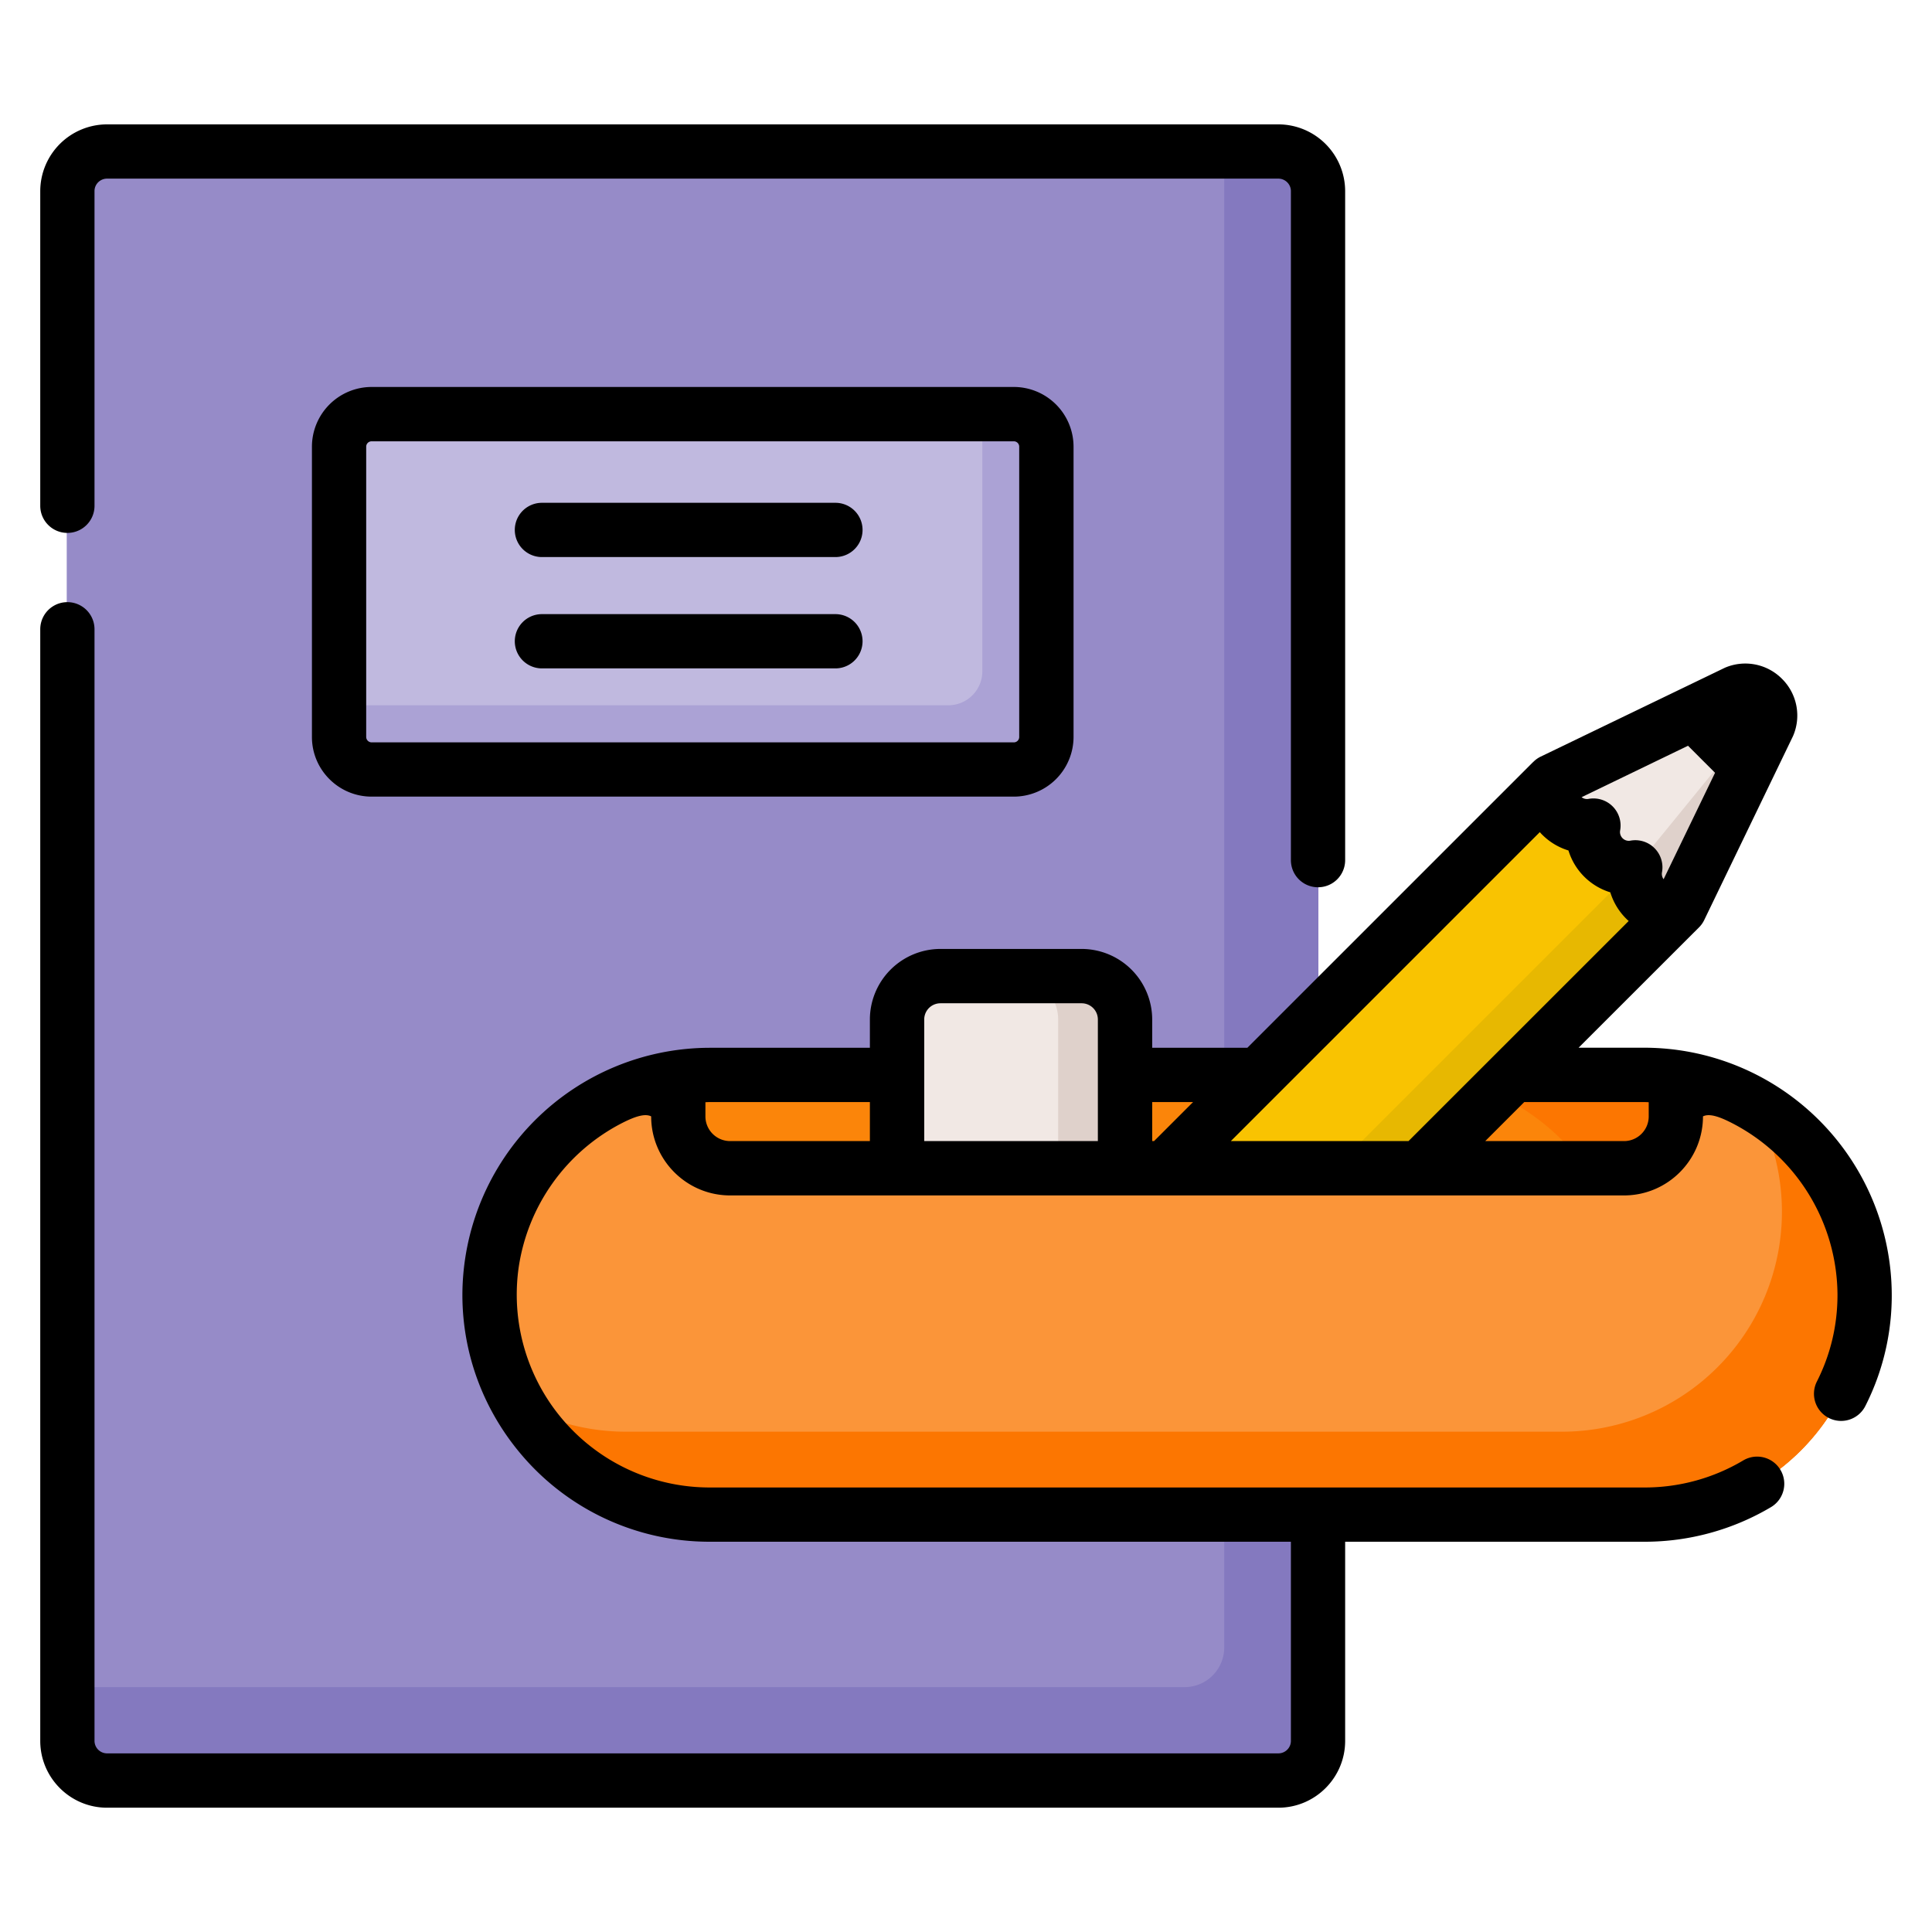 <svg width="24" height="24" fill="none" xmlns="http://www.w3.org/2000/svg">
  <defs/>
  <path d="M15.917 22.126H1.288a.459.459 0 01-.459-.46V2.334c0-.253.206-.459.46-.459h14.628c.254 0 .46.206.46.46v19.333a.459.459 0 01-.46.459z" fill="#968BC8"/>
  <path d="M15.883 1.874h-.675v18.59c0 .273-.22.494-.493.494H.83v.674c0 .273.221.494.493.494h14.56c.273 0 .494-.221.494-.494V2.368a.493.493 0 00-.493-.494z" fill="#8479BF"/>
  <path d="M20.44 18.82H8.807a2.73 2.73 0 01-2.73-2.731v-.004a2.73 2.73 0 012.73-2.73h11.631a2.73 2.73 0 012.731 2.73v.004a2.73 2.73 0 01-2.73 2.73z" fill="#FB850A"/>
  <path d="M20.438 13.354h-2.975a2.733 2.733 0 110 5.466h2.975a2.733 2.733 0 000-5.466z" fill="#FC7601"/>
  <path d="M21.167 10.672l.81-1.678a.31.31 0 00-.398-.398l-1.677.81-.612.295-.004.005-6.007 6.006 1.582 1.582 6.007-6.007.004-.004.295-.611z" fill="#F1E8E4"/>
  <path d="M21.978 8.994a.306.306 0 00-.045-.294.332.332 0 01-.055.162l-1.56 1.912-5.988 5.989.531.53 6.007-6.006.004-.004 1.106-2.289z" fill="#DFD1CB"/>
  <path d="M20.442 11.17a.447.447 0 01-.123-.396.447.447 0 01-.52-.52.447.447 0 01-.513-.548l-6.007 6.006 1.582 1.582 6.007-6.007a.447.447 0 01-.425-.117z" fill="#F3AA38"/>
  <path d="M20.442 11.17a.447.447 0 01-.123-.396.447.447 0 01-.52-.52.447.447 0 01-.513-.548l-6.007 6.006 1.582 1.582 6.007-6.007a.447.447 0 01-.425-.117z" fill="#F9C301"/>
  <path d="M14.33 16.763l.531.53 5.997-5.995-.007-.007a.446.446 0 01-.532-.517l-5.989 5.989z" fill="#E7B801"/>
  <path d="M21.564 9.85l.414-.856a.31.31 0 00-.399-.398l-.856.414.84.84z" fill="#968BC8"/>
  <path d="M21.992 8.936a.292.292 0 00.004-.029v-.016a.28.28 0 00-.017-.107l-.006-.015a.313.313 0 00-.011-.024l-.006-.012a.309.309 0 00-.022-.033.331.331 0 01-.056.162l-.585.718.271.27.414-.856a.33.33 0 00.012-.044l.003-.014z" fill="#8479BF"/>
  <path d="M12.595 9.558H4.612a.405.405 0 01-.405-.405V5.544c0-.223.181-.404.405-.404h7.983c.223 0 .404.18.404.404v3.61a.405.405 0 01-.404.404z" fill="#C0B9DF"/>
  <path d="M12.594 5.14h-.391v3.2a.422.422 0 01-.422.421H4.207v.392c0 .223.181.405.405.405h7.982A.405.405 0 0013 9.153V5.545a.405.405 0 00-.405-.405z" fill="#ABA2D5"/>
  <path d="M13.437 16.264h-1.755a.54.54 0 01-.54-.54v-3.06a.54.54 0 01.54-.539h1.755a.54.54 0 01.54.54v3.06a.54.54 0 01-.54.539z" fill="#F1E8E4"/>
  <path d="M13.437 12.125h-.832a.54.54 0 01.54.54v3.06a.54.54 0 01-.54.539h.832a.54.54 0 00.54-.54v-3.059a.54.54 0 00-.54-.54z" fill="#DFD1CB"/>
  <path d="M20.824 13.382v.488a.645.645 0 01-.645.644H9.07a.645.645 0 01-.646-.644v-.488a2.733 2.733 0 00.387 5.437h11.628a2.733 2.733 0 00.386-5.437z" fill="#FB9539"/>
  <path d="M21.783 13.709a2.733 2.733 0 01-2.38 4.076H7.777a2.72 2.72 0 01-1.344-.354 2.731 2.731 0 002.378 1.388h11.628a2.733 2.733 0 001.345-5.11z" fill="#FC7601"/>
  <path d="M.837 6.62c.186 0 .337-.15.337-.337V2.374c0-.086.07-.155.156-.155h14.55c.086 0 .156.07.156.155v8.311a.337.337 0 10.674 0v-8.31a.831.831 0 00-.83-.83H1.33a.831.831 0 00-.83.83v3.908c0 .186.151.337.337.337z" fill="#000"/>
  <path d="M4.617 4.807a.743.743 0 00-.742.742v3.606c0 .409.333.741.742.741h7.977a.743.743 0 00.742-.741V5.549a.743.743 0 00-.742-.742H4.617zm8.044.742v3.606c0 .037-.03.067-.067.067H4.617a.068.068 0 01-.068-.067V5.549c0-.037.03-.067.068-.067h7.977c.037 0 .067.03.067.067z" fill="#000"/>
  <path d="M23.496 15.935a3.078 3.078 0 00-3.064-2.92h-.822l1.49-1.489.004-.004a.335.335 0 00.066-.092l1.104-2.287a.642.642 0 00-.137-.71.642.642 0 00-.71-.138l-2.288 1.104a.337.337 0 00-.09.064l-.005.005h-.001l-3.548 3.548h-1.182v-.351a.878.878 0 00-.877-.877h-1.753a.878.878 0 00-.877.877v.351H8.812a3.077 3.077 0 00-3.068 3.068c0 .757.277 1.45.733 1.986a3.062 3.062 0 002.335 1.082h7.224v2.474c0 .086-.07.155-.156.155H1.33a.156.156 0 01-.156-.155V7.817a.337.337 0 10-.674 0v13.809c0 .457.372.83.83.83h14.55c.458 0 .83-.373.83-.83v-2.474h3.722c.553 0 1.096-.15 1.568-.43a.337.337 0 00-.345-.58 2.39 2.39 0 01-1.223.336H8.812a2.396 2.396 0 01-2.372-2.711 2.412 2.412 0 011.295-1.82c.147-.074.274-.119.354-.079 0 .542.44.982.981.982h11.104c.541 0 .981-.44.981-.982.08-.04.207.005.354.08a2.412 2.412 0 011.317 2.136c0 .38-.086.742-.256 1.078a.337.337 0 10.602.304 3.036 3.036 0 00.324-1.53zm-5.999-1.76H15.29l3.838-3.838c.01.011.02.023.032.034a.784.784 0 00.324.194.784.784 0 00.52.52.784.784 0 00.228.356l-2.735 2.734zm2.756-3.732a.109.109 0 01-.127-.127.337.337 0 00-.392-.392.11.11 0 01-.087-.021l1.322-.639.336.336-.639 1.322a.11.11 0 01-.02-.087.337.337 0 00-.393-.392zm-5.432 3.247l-.485.485h-.023v-.485h.508zm-3.34-1.025c0-.112.09-.202.202-.202h1.753c.112 0 .202.09.202.202v1.51h-2.157v-1.51zm-2.718 1.203v-.176l.05-.002h1.993v.485H9.07a.307.307 0 01-.307-.307zm11.718 0c0 .17-.138.307-.307.307H18.45l.485-.485h1.496l.05.002v.176h-.001zM10.378 6.246H6.732a.337.337 0 100 .674h3.646a.337.337 0 100-.674z" fill="#000"/>
  <path d="M10.378 7.629H6.732a.337.337 0 100 .674h3.646a.337.337 0 100-.674z" fill="#000"/>
</svg>

